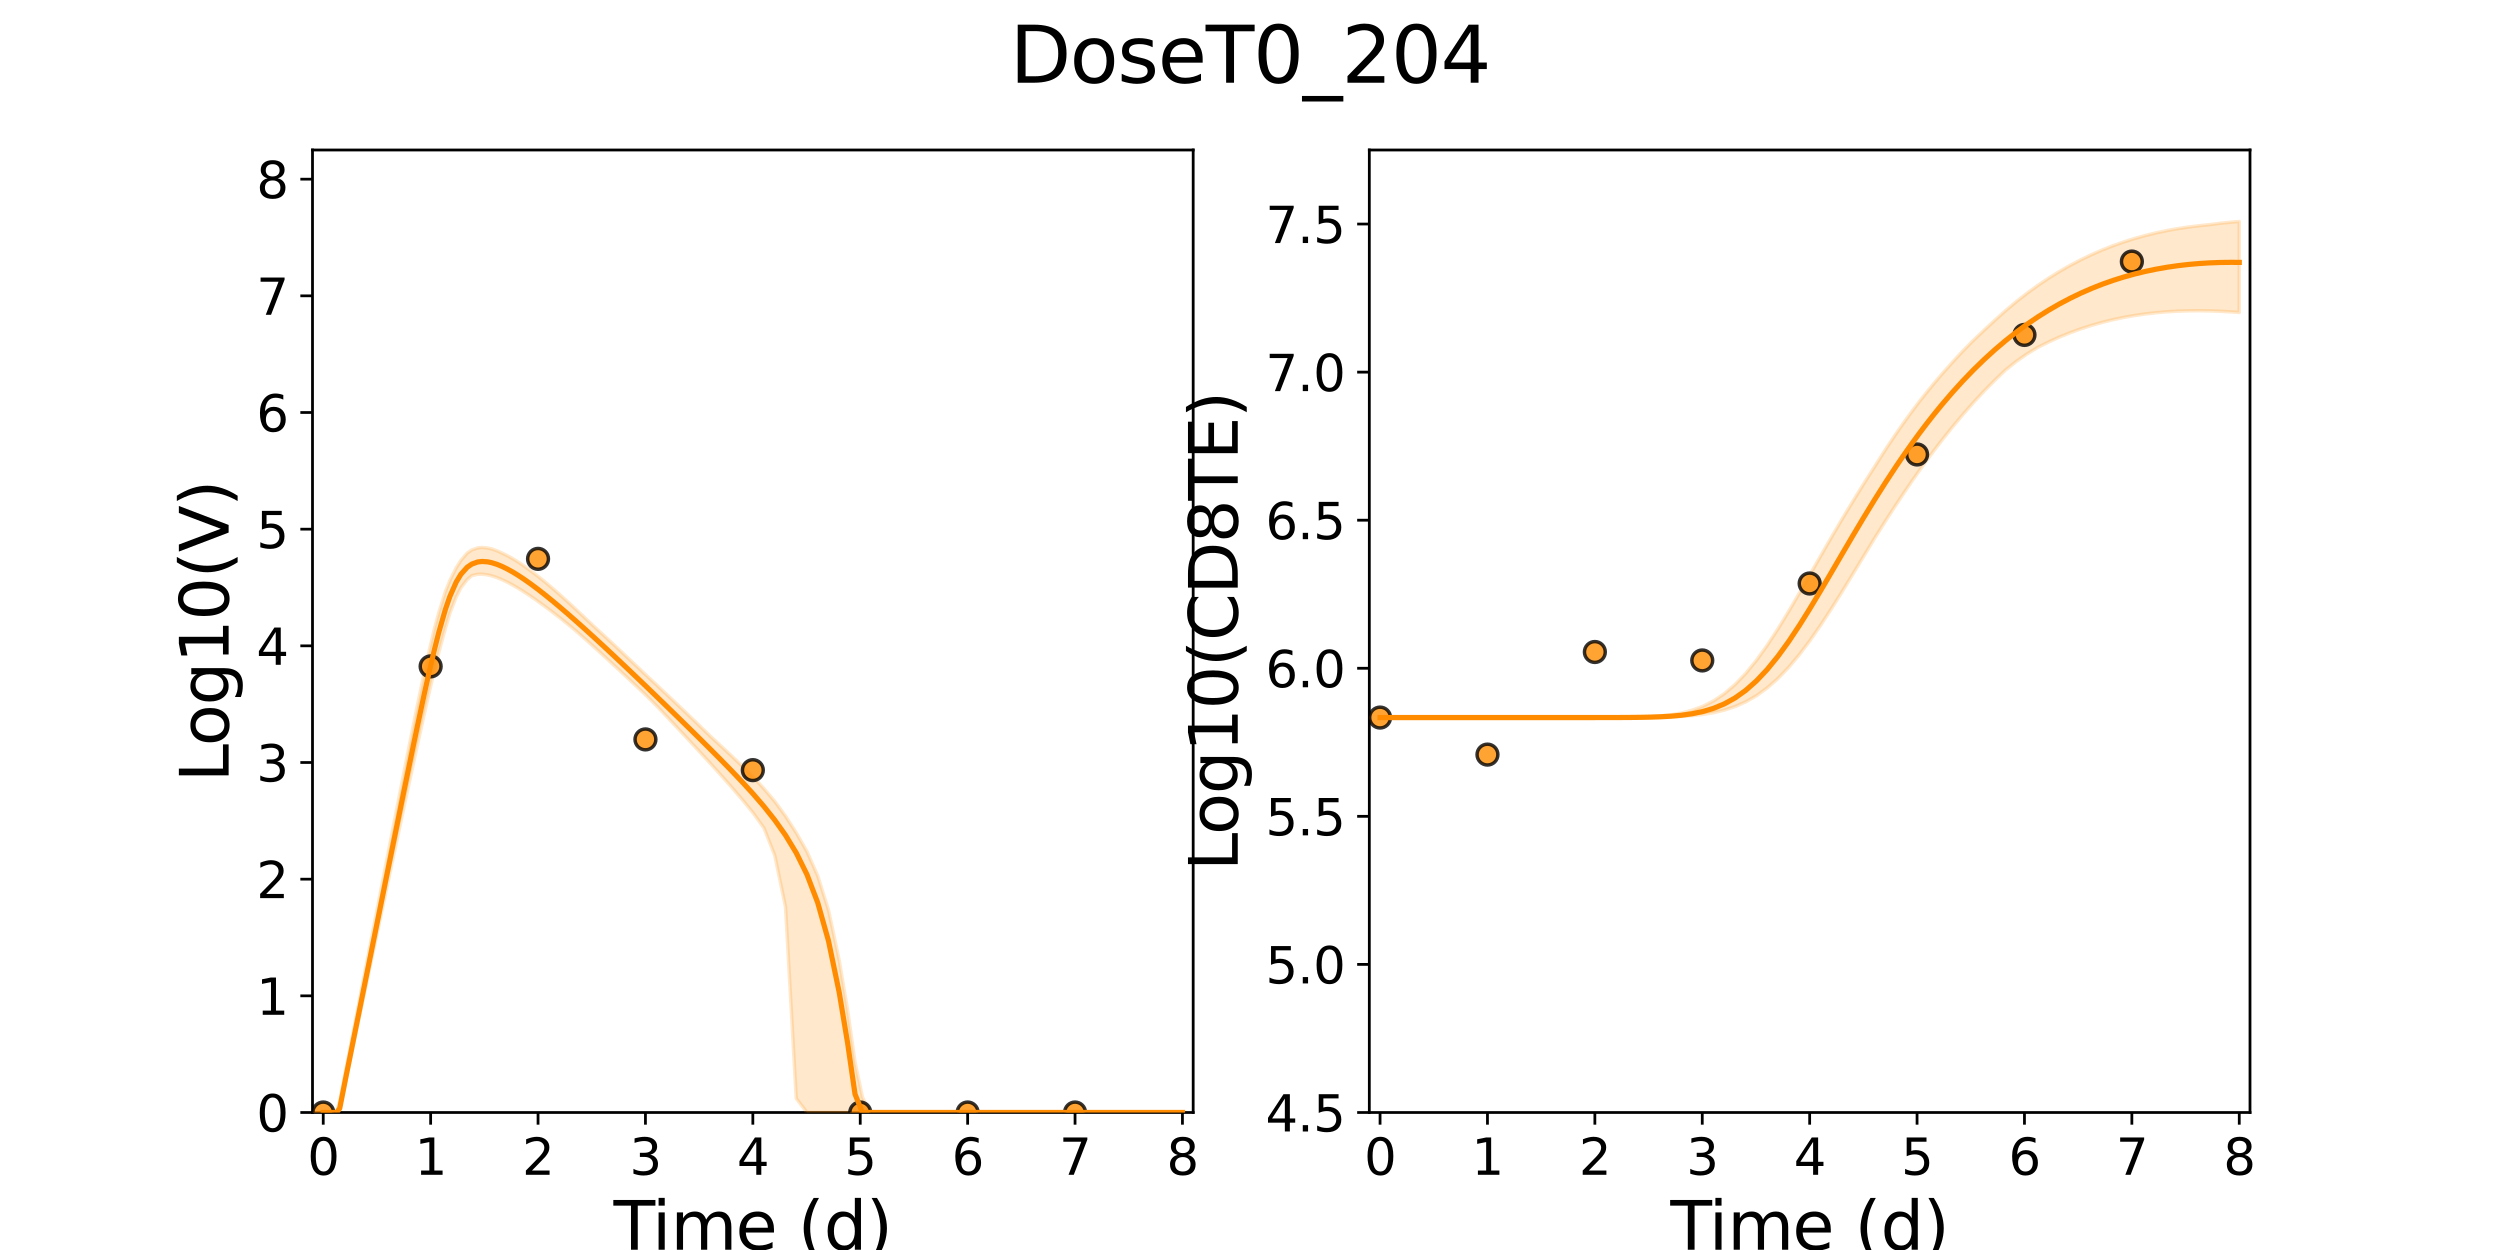 <?xml version="1.0" encoding="utf-8" standalone="no"?>
<!DOCTYPE svg PUBLIC "-//W3C//DTD SVG 1.1//EN"
  "http://www.w3.org/Graphics/SVG/1.1/DTD/svg11.dtd">
<svg xmlns:xlink="http://www.w3.org/1999/xlink" width="720pt" height="360pt" viewBox="0 0 720 360" xmlns="http://www.w3.org/2000/svg" version="1.1">
 <defs>
  <style type="text/css">*{stroke-linejoin: round; stroke-linecap: butt}</style>
 </defs>
 <g id="figure_1">
  <g id="patch_1">
   <path d="M 0 360 
L 720 360 
L 720 0 
L 0 0 
z
" style="fill: #ffffff"/>
  </g>
  <g id="axes_1">
   <g id="patch_2">
    <path d="M 90 320.4 
L 343.636 320.4 
L 343.636 43.2 
L 90 43.2 
z
" style="fill: #ffffff"/>
   </g>
   <g id="matplotlib.axis_1">
    <g id="xtick_1">
     <g id="line2d_1">
      <defs>
       <path id="mb3bd83fb1e" d="M 0 0 
L 0 3.5 
" style="stroke: #000000; stroke-width: 0.8"/>
      </defs>
      <g>
       <use xlink:href="#mb3bd83fb1e" x="93.093" y="320.4" style="stroke: #000000; stroke-width: 0.8"/>
      </g>
     </g>
     <g id="text_1">
      <!-- 0 -->
      <g transform="translate(88.512 338.342) scale(0.144 -0.144)">
       <defs>
        <path id="DejaVuSans-30" d="M 2034 4250 
Q 1547 4250 1301 3770 
Q 1056 3291 1056 2328 
Q 1056 1369 1301 889 
Q 1547 409 2034 409 
Q 2525 409 2770 889 
Q 3016 1369 3016 2328 
Q 3016 3291 2770 3770 
Q 2525 4250 2034 4250 
z
M 2034 4750 
Q 2819 4750 3233 4129 
Q 3647 3509 3647 2328 
Q 3647 1150 3233 529 
Q 2819 -91 2034 -91 
Q 1250 -91 836 529 
Q 422 1150 422 2328 
Q 422 3509 836 4129 
Q 1250 4750 2034 4750 
z
" transform="scale(0.016)"/>
       </defs>
       <use xlink:href="#DejaVuSans-30"/>
      </g>
     </g>
    </g>
    <g id="xtick_2">
     <g id="line2d_2">
      <g>
       <use xlink:href="#mb3bd83fb1e" x="124.024" y="320.4" style="stroke: #000000; stroke-width: 0.8"/>
      </g>
     </g>
     <g id="text_2">
      <!-- 1 -->
      <g transform="translate(119.443 338.342) scale(0.144 -0.144)">
       <defs>
        <path id="DejaVuSans-31" d="M 794 531 
L 1825 531 
L 1825 4091 
L 703 3866 
L 703 4441 
L 1819 4666 
L 2450 4666 
L 2450 531 
L 3481 531 
L 3481 0 
L 794 0 
L 794 531 
z
" transform="scale(0.016)"/>
       </defs>
       <use xlink:href="#DejaVuSans-31"/>
      </g>
     </g>
    </g>
    <g id="xtick_3">
     <g id="line2d_3">
      <g>
       <use xlink:href="#mb3bd83fb1e" x="154.956" y="320.4" style="stroke: #000000; stroke-width: 0.8"/>
      </g>
     </g>
     <g id="text_3">
      <!-- 2 -->
      <g transform="translate(150.375 338.342) scale(0.144 -0.144)">
       <defs>
        <path id="DejaVuSans-32" d="M 1228 531 
L 3431 531 
L 3431 0 
L 469 0 
L 469 531 
Q 828 903 1448 1529 
Q 2069 2156 2228 2338 
Q 2531 2678 2651 2914 
Q 2772 3150 2772 3378 
Q 2772 3750 2511 3984 
Q 2250 4219 1831 4219 
Q 1534 4219 1204 4116 
Q 875 4013 500 3803 
L 500 4441 
Q 881 4594 1212 4672 
Q 1544 4750 1819 4750 
Q 2544 4750 2975 4387 
Q 3406 4025 3406 3419 
Q 3406 3131 3298 2873 
Q 3191 2616 2906 2266 
Q 2828 2175 2409 1742 
Q 1991 1309 1228 531 
z
" transform="scale(0.016)"/>
       </defs>
       <use xlink:href="#DejaVuSans-32"/>
      </g>
     </g>
    </g>
    <g id="xtick_4">
     <g id="line2d_4">
      <g>
       <use xlink:href="#mb3bd83fb1e" x="185.887" y="320.4" style="stroke: #000000; stroke-width: 0.8"/>
      </g>
     </g>
     <g id="text_4">
      <!-- 3 -->
      <g transform="translate(181.306 338.342) scale(0.144 -0.144)">
       <defs>
        <path id="DejaVuSans-33" d="M 2597 2516 
Q 3050 2419 3304 2112 
Q 3559 1806 3559 1356 
Q 3559 666 3084 287 
Q 2609 -91 1734 -91 
Q 1441 -91 1130 -33 
Q 819 25 488 141 
L 488 750 
Q 750 597 1062 519 
Q 1375 441 1716 441 
Q 2309 441 2620 675 
Q 2931 909 2931 1356 
Q 2931 1769 2642 2001 
Q 2353 2234 1838 2234 
L 1294 2234 
L 1294 2753 
L 1863 2753 
Q 2328 2753 2575 2939 
Q 2822 3125 2822 3475 
Q 2822 3834 2567 4026 
Q 2313 4219 1838 4219 
Q 1578 4219 1281 4162 
Q 984 4106 628 3988 
L 628 4550 
Q 988 4650 1302 4700 
Q 1616 4750 1894 4750 
Q 2613 4750 3031 4423 
Q 3450 4097 3450 3541 
Q 3450 3153 3228 2886 
Q 3006 2619 2597 2516 
z
" transform="scale(0.016)"/>
       </defs>
       <use xlink:href="#DejaVuSans-33"/>
      </g>
     </g>
    </g>
    <g id="xtick_5">
     <g id="line2d_5">
      <g>
       <use xlink:href="#mb3bd83fb1e" x="216.818" y="320.4" style="stroke: #000000; stroke-width: 0.8"/>
      </g>
     </g>
     <g id="text_5">
      <!-- 4 -->
      <g transform="translate(212.237 338.342) scale(0.144 -0.144)">
       <defs>
        <path id="DejaVuSans-34" d="M 2419 4116 
L 825 1625 
L 2419 1625 
L 2419 4116 
z
M 2253 4666 
L 3047 4666 
L 3047 1625 
L 3713 1625 
L 3713 1100 
L 3047 1100 
L 3047 0 
L 2419 0 
L 2419 1100 
L 313 1100 
L 313 1709 
L 2253 4666 
z
" transform="scale(0.016)"/>
       </defs>
       <use xlink:href="#DejaVuSans-34"/>
      </g>
     </g>
    </g>
    <g id="xtick_6">
     <g id="line2d_6">
      <g>
       <use xlink:href="#mb3bd83fb1e" x="247.749" y="320.4" style="stroke: #000000; stroke-width: 0.8"/>
      </g>
     </g>
     <g id="text_6">
      <!-- 5 -->
      <g transform="translate(243.168 338.342) scale(0.144 -0.144)">
       <defs>
        <path id="DejaVuSans-35" d="M 691 4666 
L 3169 4666 
L 3169 4134 
L 1269 4134 
L 1269 2991 
Q 1406 3038 1543 3061 
Q 1681 3084 1819 3084 
Q 2600 3084 3056 2656 
Q 3513 2228 3513 1497 
Q 3513 744 3044 326 
Q 2575 -91 1722 -91 
Q 1428 -91 1123 -41 
Q 819 9 494 109 
L 494 744 
Q 775 591 1075 516 
Q 1375 441 1709 441 
Q 2250 441 2565 725 
Q 2881 1009 2881 1497 
Q 2881 1984 2565 2268 
Q 2250 2553 1709 2553 
Q 1456 2553 1204 2497 
Q 953 2441 691 2322 
L 691 4666 
z
" transform="scale(0.016)"/>
       </defs>
       <use xlink:href="#DejaVuSans-35"/>
      </g>
     </g>
    </g>
    <g id="xtick_7">
     <g id="line2d_7">
      <g>
       <use xlink:href="#mb3bd83fb1e" x="278.681" y="320.4" style="stroke: #000000; stroke-width: 0.8"/>
      </g>
     </g>
     <g id="text_7">
      <!-- 6 -->
      <g transform="translate(274.1 338.342) scale(0.144 -0.144)">
       <defs>
        <path id="DejaVuSans-36" d="M 2113 2584 
Q 1688 2584 1439 2293 
Q 1191 2003 1191 1497 
Q 1191 994 1439 701 
Q 1688 409 2113 409 
Q 2538 409 2786 701 
Q 3034 994 3034 1497 
Q 3034 2003 2786 2293 
Q 2538 2584 2113 2584 
z
M 3366 4563 
L 3366 3988 
Q 3128 4100 2886 4159 
Q 2644 4219 2406 4219 
Q 1781 4219 1451 3797 
Q 1122 3375 1075 2522 
Q 1259 2794 1537 2939 
Q 1816 3084 2150 3084 
Q 2853 3084 3261 2657 
Q 3669 2231 3669 1497 
Q 3669 778 3244 343 
Q 2819 -91 2113 -91 
Q 1303 -91 875 529 
Q 447 1150 447 2328 
Q 447 3434 972 4092 
Q 1497 4750 2381 4750 
Q 2619 4750 2861 4703 
Q 3103 4656 3366 4563 
z
" transform="scale(0.016)"/>
       </defs>
       <use xlink:href="#DejaVuSans-36"/>
      </g>
     </g>
    </g>
    <g id="xtick_8">
     <g id="line2d_8">
      <g>
       <use xlink:href="#mb3bd83fb1e" x="309.612" y="320.4" style="stroke: #000000; stroke-width: 0.8"/>
      </g>
     </g>
     <g id="text_8">
      <!-- 7 -->
      <g transform="translate(305.031 338.342) scale(0.144 -0.144)">
       <defs>
        <path id="DejaVuSans-37" d="M 525 4666 
L 3525 4666 
L 3525 4397 
L 1831 0 
L 1172 0 
L 2766 4134 
L 525 4134 
L 525 4666 
z
" transform="scale(0.016)"/>
       </defs>
       <use xlink:href="#DejaVuSans-37"/>
      </g>
     </g>
    </g>
    <g id="xtick_9">
     <g id="line2d_9">
      <g>
       <use xlink:href="#mb3bd83fb1e" x="340.543" y="320.4" style="stroke: #000000; stroke-width: 0.8"/>
      </g>
     </g>
     <g id="text_9">
      <!-- 8 -->
      <g transform="translate(335.962 338.342) scale(0.144 -0.144)">
       <defs>
        <path id="DejaVuSans-38" d="M 2034 2216 
Q 1584 2216 1326 1975 
Q 1069 1734 1069 1313 
Q 1069 891 1326 650 
Q 1584 409 2034 409 
Q 2484 409 2743 651 
Q 3003 894 3003 1313 
Q 3003 1734 2745 1975 
Q 2488 2216 2034 2216 
z
M 1403 2484 
Q 997 2584 770 2862 
Q 544 3141 544 3541 
Q 544 4100 942 4425 
Q 1341 4750 2034 4750 
Q 2731 4750 3128 4425 
Q 3525 4100 3525 3541 
Q 3525 3141 3298 2862 
Q 3072 2584 2669 2484 
Q 3125 2378 3379 2068 
Q 3634 1759 3634 1313 
Q 3634 634 3220 271 
Q 2806 -91 2034 -91 
Q 1263 -91 848 271 
Q 434 634 434 1313 
Q 434 1759 690 2068 
Q 947 2378 1403 2484 
z
M 1172 3481 
Q 1172 3119 1398 2916 
Q 1625 2713 2034 2713 
Q 2441 2713 2670 2916 
Q 2900 3119 2900 3481 
Q 2900 3844 2670 4047 
Q 2441 4250 2034 4250 
Q 1625 4250 1398 4047 
Q 1172 3844 1172 3481 
z
" transform="scale(0.016)"/>
       </defs>
       <use xlink:href="#DejaVuSans-38"/>
      </g>
     </g>
    </g>
    <g id="text_10">
     <!-- Time (d) -->
     <g transform="translate(176.693 359.925) scale(0.192 -0.192)">
      <defs>
       <path id="DejaVuSans-54" d="M -19 4666 
L 3928 4666 
L 3928 4134 
L 2272 4134 
L 2272 0 
L 1638 0 
L 1638 4134 
L -19 4134 
L -19 4666 
z
" transform="scale(0.016)"/>
       <path id="DejaVuSans-69" d="M 603 3500 
L 1178 3500 
L 1178 0 
L 603 0 
L 603 3500 
z
M 603 4863 
L 1178 4863 
L 1178 4134 
L 603 4134 
L 603 4863 
z
" transform="scale(0.016)"/>
       <path id="DejaVuSans-6d" d="M 3328 2828 
Q 3544 3216 3844 3400 
Q 4144 3584 4550 3584 
Q 5097 3584 5394 3201 
Q 5691 2819 5691 2113 
L 5691 0 
L 5113 0 
L 5113 2094 
Q 5113 2597 4934 2840 
Q 4756 3084 4391 3084 
Q 3944 3084 3684 2787 
Q 3425 2491 3425 1978 
L 3425 0 
L 2847 0 
L 2847 2094 
Q 2847 2600 2669 2842 
Q 2491 3084 2119 3084 
Q 1678 3084 1418 2786 
Q 1159 2488 1159 1978 
L 1159 0 
L 581 0 
L 581 3500 
L 1159 3500 
L 1159 2956 
Q 1356 3278 1631 3431 
Q 1906 3584 2284 3584 
Q 2666 3584 2933 3390 
Q 3200 3197 3328 2828 
z
" transform="scale(0.016)"/>
       <path id="DejaVuSans-65" d="M 3597 1894 
L 3597 1613 
L 953 1613 
Q 991 1019 1311 708 
Q 1631 397 2203 397 
Q 2534 397 2845 478 
Q 3156 559 3463 722 
L 3463 178 
Q 3153 47 2828 -22 
Q 2503 -91 2169 -91 
Q 1331 -91 842 396 
Q 353 884 353 1716 
Q 353 2575 817 3079 
Q 1281 3584 2069 3584 
Q 2775 3584 3186 3129 
Q 3597 2675 3597 1894 
z
M 3022 2063 
Q 3016 2534 2758 2815 
Q 2500 3097 2075 3097 
Q 1594 3097 1305 2825 
Q 1016 2553 972 2059 
L 3022 2063 
z
" transform="scale(0.016)"/>
       <path id="DejaVuSans-20" transform="scale(0.016)"/>
       <path id="DejaVuSans-28" d="M 1984 4856 
Q 1566 4138 1362 3434 
Q 1159 2731 1159 2009 
Q 1159 1288 1364 580 
Q 1569 -128 1984 -844 
L 1484 -844 
Q 1016 -109 783 600 
Q 550 1309 550 2009 
Q 550 2706 781 3412 
Q 1013 4119 1484 4856 
L 1984 4856 
z
" transform="scale(0.016)"/>
       <path id="DejaVuSans-64" d="M 2906 2969 
L 2906 4863 
L 3481 4863 
L 3481 0 
L 2906 0 
L 2906 525 
Q 2725 213 2448 61 
Q 2172 -91 1784 -91 
Q 1150 -91 751 415 
Q 353 922 353 1747 
Q 353 2572 751 3078 
Q 1150 3584 1784 3584 
Q 2172 3584 2448 3432 
Q 2725 3281 2906 2969 
z
M 947 1747 
Q 947 1113 1208 752 
Q 1469 391 1925 391 
Q 2381 391 2643 752 
Q 2906 1113 2906 1747 
Q 2906 2381 2643 2742 
Q 2381 3103 1925 3103 
Q 1469 3103 1208 2742 
Q 947 2381 947 1747 
z
" transform="scale(0.016)"/>
       <path id="DejaVuSans-29" d="M 513 4856 
L 1013 4856 
Q 1481 4119 1714 3412 
Q 1947 2706 1947 2009 
Q 1947 1309 1714 600 
Q 1481 -109 1013 -844 
L 513 -844 
Q 928 -128 1133 580 
Q 1338 1288 1338 2009 
Q 1338 2731 1133 3434 
Q 928 4138 513 4856 
z
" transform="scale(0.016)"/>
      </defs>
      <use xlink:href="#DejaVuSans-54"/>
      <use xlink:href="#DejaVuSans-69" x="57.959"/>
      <use xlink:href="#DejaVuSans-6d" x="85.742"/>
      <use xlink:href="#DejaVuSans-65" x="183.154"/>
      <use xlink:href="#DejaVuSans-20" x="244.678"/>
      <use xlink:href="#DejaVuSans-28" x="276.465"/>
      <use xlink:href="#DejaVuSans-64" x="315.479"/>
      <use xlink:href="#DejaVuSans-29" x="378.955"/>
     </g>
    </g>
   </g>
   <g id="matplotlib.axis_2">
    <g id="ytick_1">
     <g id="line2d_10">
      <defs>
       <path id="m3542ea6f16" d="M 0 0 
L -3.5 0 
" style="stroke: #000000; stroke-width: 0.8"/>
      </defs>
      <g>
       <use xlink:href="#m3542ea6f16" x="90" y="320.4" style="stroke: #000000; stroke-width: 0.8"/>
      </g>
     </g>
     <g id="text_11">
      <!-- 0 -->
      <g transform="translate(73.838 325.871) scale(0.144 -0.144)">
       <use xlink:href="#DejaVuSans-30"/>
      </g>
     </g>
    </g>
    <g id="ytick_2">
     <g id="line2d_11">
      <g>
       <use xlink:href="#m3542ea6f16" x="90" y="286.8" style="stroke: #000000; stroke-width: 0.8"/>
      </g>
     </g>
     <g id="text_12">
      <!-- 1 -->
      <g transform="translate(73.838 292.271) scale(0.144 -0.144)">
       <use xlink:href="#DejaVuSans-31"/>
      </g>
     </g>
    </g>
    <g id="ytick_3">
     <g id="line2d_12">
      <g>
       <use xlink:href="#m3542ea6f16" x="90" y="253.2" style="stroke: #000000; stroke-width: 0.8"/>
      </g>
     </g>
     <g id="text_13">
      <!-- 2 -->
      <g transform="translate(73.838 258.671) scale(0.144 -0.144)">
       <use xlink:href="#DejaVuSans-32"/>
      </g>
     </g>
    </g>
    <g id="ytick_4">
     <g id="line2d_13">
      <g>
       <use xlink:href="#m3542ea6f16" x="90" y="219.6" style="stroke: #000000; stroke-width: 0.8"/>
      </g>
     </g>
     <g id="text_14">
      <!-- 3 -->
      <g transform="translate(73.838 225.071) scale(0.144 -0.144)">
       <use xlink:href="#DejaVuSans-33"/>
      </g>
     </g>
    </g>
    <g id="ytick_5">
     <g id="line2d_14">
      <g>
       <use xlink:href="#m3542ea6f16" x="90" y="186" style="stroke: #000000; stroke-width: 0.8"/>
      </g>
     </g>
     <g id="text_15">
      <!-- 4 -->
      <g transform="translate(73.838 191.471) scale(0.144 -0.144)">
       <use xlink:href="#DejaVuSans-34"/>
      </g>
     </g>
    </g>
    <g id="ytick_6">
     <g id="line2d_15">
      <g>
       <use xlink:href="#m3542ea6f16" x="90" y="152.4" style="stroke: #000000; stroke-width: 0.8"/>
      </g>
     </g>
     <g id="text_16">
      <!-- 5 -->
      <g transform="translate(73.838 157.871) scale(0.144 -0.144)">
       <use xlink:href="#DejaVuSans-35"/>
      </g>
     </g>
    </g>
    <g id="ytick_7">
     <g id="line2d_16">
      <g>
       <use xlink:href="#m3542ea6f16" x="90" y="118.8" style="stroke: #000000; stroke-width: 0.8"/>
      </g>
     </g>
     <g id="text_17">
      <!-- 6 -->
      <g transform="translate(73.838 124.271) scale(0.144 -0.144)">
       <use xlink:href="#DejaVuSans-36"/>
      </g>
     </g>
    </g>
    <g id="ytick_8">
     <g id="line2d_17">
      <g>
       <use xlink:href="#m3542ea6f16" x="90" y="85.2" style="stroke: #000000; stroke-width: 0.8"/>
      </g>
     </g>
     <g id="text_18">
      <!-- 7 -->
      <g transform="translate(73.838 90.671) scale(0.144 -0.144)">
       <use xlink:href="#DejaVuSans-37"/>
      </g>
     </g>
    </g>
    <g id="ytick_9">
     <g id="line2d_18">
      <g>
       <use xlink:href="#m3542ea6f16" x="90" y="51.6" style="stroke: #000000; stroke-width: 0.8"/>
      </g>
     </g>
     <g id="text_19">
      <!-- 8 -->
      <g transform="translate(73.838 57.071) scale(0.144 -0.144)">
       <use xlink:href="#DejaVuSans-38"/>
      </g>
     </g>
    </g>
    <g id="text_20">
     <!-- Log10(V) -->
     <g transform="translate(65.845 225.224) rotate(-90) scale(0.192 -0.192)">
      <defs>
       <path id="DejaVuSans-4c" d="M 628 4666 
L 1259 4666 
L 1259 531 
L 3531 531 
L 3531 0 
L 628 0 
L 628 4666 
z
" transform="scale(0.016)"/>
       <path id="DejaVuSans-6f" d="M 1959 3097 
Q 1497 3097 1228 2736 
Q 959 2375 959 1747 
Q 959 1119 1226 758 
Q 1494 397 1959 397 
Q 2419 397 2687 759 
Q 2956 1122 2956 1747 
Q 2956 2369 2687 2733 
Q 2419 3097 1959 3097 
z
M 1959 3584 
Q 2709 3584 3137 3096 
Q 3566 2609 3566 1747 
Q 3566 888 3137 398 
Q 2709 -91 1959 -91 
Q 1206 -91 779 398 
Q 353 888 353 1747 
Q 353 2609 779 3096 
Q 1206 3584 1959 3584 
z
" transform="scale(0.016)"/>
       <path id="DejaVuSans-67" d="M 2906 1791 
Q 2906 2416 2648 2759 
Q 2391 3103 1925 3103 
Q 1463 3103 1205 2759 
Q 947 2416 947 1791 
Q 947 1169 1205 825 
Q 1463 481 1925 481 
Q 2391 481 2648 825 
Q 2906 1169 2906 1791 
z
M 3481 434 
Q 3481 -459 3084 -895 
Q 2688 -1331 1869 -1331 
Q 1566 -1331 1297 -1286 
Q 1028 -1241 775 -1147 
L 775 -588 
Q 1028 -725 1275 -790 
Q 1522 -856 1778 -856 
Q 2344 -856 2625 -561 
Q 2906 -266 2906 331 
L 2906 616 
Q 2728 306 2450 153 
Q 2172 0 1784 0 
Q 1141 0 747 490 
Q 353 981 353 1791 
Q 353 2603 747 3093 
Q 1141 3584 1784 3584 
Q 2172 3584 2450 3431 
Q 2728 3278 2906 2969 
L 2906 3500 
L 3481 3500 
L 3481 434 
z
" transform="scale(0.016)"/>
       <path id="DejaVuSans-56" d="M 1831 0 
L 50 4666 
L 709 4666 
L 2188 738 
L 3669 4666 
L 4325 4666 
L 2547 0 
L 1831 0 
z
" transform="scale(0.016)"/>
      </defs>
      <use xlink:href="#DejaVuSans-4c"/>
      <use xlink:href="#DejaVuSans-6f" x="53.963"/>
      <use xlink:href="#DejaVuSans-67" x="115.145"/>
      <use xlink:href="#DejaVuSans-31" x="178.621"/>
      <use xlink:href="#DejaVuSans-30" x="242.244"/>
      <use xlink:href="#DejaVuSans-28" x="305.867"/>
      <use xlink:href="#DejaVuSans-56" x="344.881"/>
      <use xlink:href="#DejaVuSans-29" x="413.289"/>
     </g>
    </g>
   </g>
   <g id="patch_3">
    <path d="M 90 320.4 
L 90 43.2 
" style="fill: none; stroke: #000000; stroke-width: 0.8; stroke-linejoin: miter; stroke-linecap: square"/>
   </g>
   <g id="patch_4">
    <path d="M 343.636 320.4 
L 343.636 43.2 
" style="fill: none; stroke: #000000; stroke-width: 0.8; stroke-linejoin: miter; stroke-linecap: square"/>
   </g>
   <g id="patch_5">
    <path d="M 90 320.4 
L 343.636 320.4 
" style="fill: none; stroke: #000000; stroke-width: 0.8; stroke-linejoin: miter; stroke-linecap: square"/>
   </g>
   <g id="patch_6">
    <path d="M 90 43.2 
L 343.636 43.2 
" style="fill: none; stroke: #000000; stroke-width: 0.8; stroke-linejoin: miter; stroke-linecap: square"/>
   </g>
   <g id="PolyCollection_1">
    <defs>
     <path id="m29482eb6cf" d="M 93.093 -39.6 
L 93.093 -39.6 
L 93.094 -39.6 
L 93.105 -39.6 
L 93.215 -39.6 
L 93.588 -39.6 
L 93.961 -39.6 
L 94.82 -39.6 
L 95.526 -39.6 
L 96.941 -39.6 
L 97.84 -40.431 
L 99.682 -49.191 
L 100.636 -53.7 
L 102.243 -61.283 
L 103.293 -66.208 
L 104.977 -74.142 
L 106.078 -79.309 
L 107.724 -87.049 
L 108.869 -92.427 
L 110.693 -101.015 
L 111.821 -106.312 
L 113.396 -113.696 
L 114.575 -119.214 
L 116.304 -127.301 
L 117.481 -132.789 
L 119.105 -140.301 
L 120.32 -145.887 
L 122.097 -153.917 
L 123.327 -159.389 
L 125.077 -166.819 
L 126.365 -172.073 
L 128.283 -179.07 
L 129.564 -183.354 
L 131.387 -188.059 
L 132.736 -190.719 
L 134.543 -193.059 
L 135.879 -194.223 
L 137.578 -194.609 
L 138.841 -194.633 
L 140.423 -194.434 
L 141.639 -194.146 
L 143.133 -193.658 
L 144.627 -193.036 
L 146.12 -192.322 
L 147.642 -191.511 
L 149.221 -190.594 
L 150.901 -189.547 
L 152.737 -188.334 
L 154.76 -186.93 
L 156.783 -185.456 
L 158.995 -183.804 
L 161.24 -182.066 
L 163.636 -180.147 
L 166.032 -178.14 
L 168.562 -175.934 
L 171.157 -173.6 
L 173.908 -171.098 
L 176.786 -168.445 
L 179.854 -165.591 
L 182.923 -162.709 
L 186.016 -159.783 
L 189.109 -156.71 
L 192.202 -153.439 
L 195.295 -150.148 
L 198.388 -146.837 
L 201.482 -143.5 
L 204.575 -140.129 
L 207.668 -136.708 
L 210.761 -133.212 
L 213.854 -129.6 
L 216.947 -125.81 
L 220.04 -121.478 
L 223.133 -113.639 
L 226.227 -98.811 
L 229.32 -43.648 
L 232.413 -39.6 
L 235.506 -39.6 
L 238.599 -39.6 
L 241.692 -39.6 
L 244.122 -39.6 
L 246.249 -39.6 
L 248.376 -39.6 
L 250.503 -39.6 
L 252.631 -39.6 
L 254.859 -39.6 
L 257.805 -39.6 
L 260.898 -39.6 
L 263.991 -39.6 
L 267.084 -39.6 
L 270.177 -39.6 
L 273.271 -39.6 
L 276.364 -39.6 
L 279.457 -39.6 
L 282.55 -39.6 
L 285.643 -39.6 
L 288.736 -39.6 
L 291.829 -39.6 
L 294.922 -39.6 
L 298.016 -39.6 
L 301.109 -39.6 
L 304.202 -39.6 
L 307.295 -39.6 
L 310.388 -39.6 
L 313.481 -39.6 
L 316.574 -39.6 
L 319.667 -39.6 
L 322.761 -39.6 
L 325.854 -39.6 
L 328.947 -39.6 
L 332.04 -39.6 
L 335.133 -39.6 
L 338.226 -39.6 
L 340.543 -39.6 
L 340.543 -39.6 
L 340.543 -39.6 
L 338.226 -39.6 
L 335.133 -39.6 
L 332.04 -39.6 
L 328.947 -39.6 
L 325.854 -39.6 
L 322.761 -39.6 
L 319.667 -39.6 
L 316.574 -39.6 
L 313.481 -39.6 
L 310.388 -39.6 
L 307.295 -39.6 
L 304.202 -39.6 
L 301.109 -39.6 
L 298.016 -39.6 
L 294.922 -39.6 
L 291.829 -39.6 
L 288.736 -39.6 
L 285.643 -39.6 
L 282.55 -39.6 
L 279.457 -39.6 
L 276.364 -39.6 
L 273.271 -39.6 
L 270.177 -39.6 
L 267.084 -39.6 
L 263.991 -39.6 
L 260.898 -39.6 
L 257.805 -39.6 
L 254.859 -39.6 
L 252.631 -39.6 
L 250.503 -39.706 
L 248.376 -44.053 
L 246.249 -54.094 
L 244.122 -68.983 
L 241.692 -83.42 
L 238.599 -97.925 
L 235.506 -107.734 
L 232.413 -114.74 
L 229.32 -120.151 
L 226.227 -124.976 
L 223.133 -129.191 
L 220.04 -132.846 
L 216.947 -136.164 
L 213.854 -139.27 
L 210.761 -142.241 
L 207.668 -145.124 
L 204.575 -147.972 
L 201.482 -150.988 
L 198.388 -153.962 
L 195.295 -156.907 
L 192.202 -159.83 
L 189.109 -162.735 
L 186.016 -165.622 
L 182.923 -168.554 
L 179.854 -171.455 
L 176.786 -174.33 
L 173.908 -176.997 
L 171.157 -179.516 
L 168.562 -181.963 
L 166.032 -184.356 
L 163.636 -186.573 
L 161.24 -188.73 
L 158.995 -190.687 
L 156.783 -192.54 
L 154.76 -194.16 
L 152.737 -195.689 
L 150.901 -197.012 
L 149.221 -198.149 
L 147.642 -199.126 
L 146.12 -199.967 
L 144.627 -200.69 
L 143.133 -201.375 
L 141.639 -201.907 
L 140.423 -202.184 
L 138.841 -202.331 
L 137.578 -202.21 
L 135.879 -201.625 
L 134.543 -200.714 
L 132.736 -198.59 
L 131.387 -196.468 
L 129.564 -192.793 
L 128.283 -189.631 
L 126.365 -183.512 
L 125.077 -178.786 
L 123.327 -171.397 
L 122.097 -165.867 
L 120.32 -157.387 
L 119.105 -151.446 
L 117.481 -143.337 
L 116.304 -137.41 
L 114.575 -128.613 
L 113.396 -122.605 
L 111.821 -114.552 
L 110.693 -108.789 
L 108.869 -99.414 
L 107.724 -93.544 
L 106.078 -85.094 
L 104.977 -79.459 
L 103.293 -70.797 
L 102.243 -65.425 
L 100.636 -57.19 
L 99.682 -52.404 
L 97.84 -42.942 
L 96.941 -39.851 
L 95.526 -39.6 
L 94.82 -39.6 
L 93.961 -39.6 
L 93.588 -39.6 
L 93.215 -39.6 
L 93.105 -39.6 
L 93.094 -39.6 
L 93.093 -39.6 
z
" style="stroke: #ff8c00; stroke-opacity: 0.2"/>
    </defs>
    <g clip-path="url(#pbf05eeed5e)">
     <use xlink:href="#m29482eb6cf" x="0" y="360" style="fill: #ff8c00; fill-opacity: 0.2; stroke: #ff8c00; stroke-opacity: 0.2"/>
    </g>
   </g>
   <g id="PathCollection_1">
    <defs>
     <path id="mbd3a194e4a" d="M 0 3 
C 0.796 3 1.559 2.684 2.121 2.121 
C 2.684 1.559 3 0.796 3 0 
C 3 -0.796 2.684 -1.559 2.121 -2.121 
C 1.559 -2.684 0.796 -3 0 -3 
C -0.796 -3 -1.559 -2.684 -2.121 -2.121 
C -2.684 -1.559 -3 -0.796 -3 0 
C -3 0.796 -2.684 1.559 -2.121 2.121 
C -1.559 2.684 -0.796 3 0 3 
z
" style="stroke: #000000; stroke-opacity: 0.8"/>
    </defs>
    <g clip-path="url(#pbf05eeed5e)">
     <use xlink:href="#mbd3a194e4a" x="93.093" y="320.4" style="fill: #ff8c00; fill-opacity: 0.8; stroke: #000000; stroke-opacity: 0.8"/>
     <use xlink:href="#mbd3a194e4a" x="124.024" y="191.916" style="fill: #ff8c00; fill-opacity: 0.8; stroke: #000000; stroke-opacity: 0.8"/>
     <use xlink:href="#mbd3a194e4a" x="154.956" y="160.952" style="fill: #ff8c00; fill-opacity: 0.8; stroke: #000000; stroke-opacity: 0.8"/>
     <use xlink:href="#mbd3a194e4a" x="185.887" y="212.953" style="fill: #ff8c00; fill-opacity: 0.8; stroke: #000000; stroke-opacity: 0.8"/>
     <use xlink:href="#mbd3a194e4a" x="216.818" y="221.801" style="fill: #ff8c00; fill-opacity: 0.8; stroke: #000000; stroke-opacity: 0.8"/>
     <use xlink:href="#mbd3a194e4a" x="247.749" y="320.4" style="fill: #ff8c00; fill-opacity: 0.8; stroke: #000000; stroke-opacity: 0.8"/>
     <use xlink:href="#mbd3a194e4a" x="278.681" y="320.4" style="fill: #ff8c00; fill-opacity: 0.8; stroke: #000000; stroke-opacity: 0.8"/>
     <use xlink:href="#mbd3a194e4a" x="309.612" y="320.4" style="fill: #ff8c00; fill-opacity: 0.8; stroke: #000000; stroke-opacity: 0.8"/>
    </g>
   </g>
   <g id="line2d_19">
    <path d="M 93.093 320.4 
L 93.094 320.4 
L 93.105 320.4 
L 93.215 320.4 
L 93.588 320.4 
L 93.961 320.4 
L 94.82 320.4 
L 95.526 320.4 
L 96.941 320.4 
L 97.84 319.197 
L 99.682 309.877 
L 100.636 305.171 
L 102.243 297.214 
L 103.293 292.058 
L 104.977 283.725 
L 106.078 278.317 
L 107.724 270.185 
L 108.869 264.558 
L 110.693 255.528 
L 111.821 249.998 
L 113.396 242.241 
L 114.575 236.473 
L 116.304 227.98 
L 117.481 222.267 
L 119.105 214.405 
L 120.32 208.62 
L 122.097 200.287 
L 123.327 194.737 
L 125.077 187.227 
L 126.365 182.135 
L 128.283 175.487 
L 129.564 171.777 
L 131.387 167.639 
L 132.736 165.398 
L 134.543 163.37 
L 135.879 162.456 
L 137.578 161.845 
L 138.841 161.703 
L 140.423 161.809 
L 141.639 162.062 
L 143.133 162.533 
L 144.627 163.149 
L 146.12 163.881 
L 147.642 164.726 
L 149.221 165.69 
L 150.901 166.799 
L 152.737 168.091 
L 154.76 169.596 
L 156.783 171.172 
L 158.995 172.962 
L 161.24 174.838 
L 163.636 176.896 
L 166.032 179.002 
L 168.562 181.267 
L 171.157 183.628 
L 173.908 186.166 
L 176.786 188.852 
L 179.854 191.746 
L 182.923 194.664 
L 186.016 197.627 
L 189.109 200.607 
L 192.202 203.603 
L 195.295 206.615 
L 198.388 209.643 
L 201.482 212.691 
L 204.575 215.765 
L 207.668 218.879 
L 210.761 222.05 
L 213.854 225.308 
L 216.947 228.697 
L 220.04 232.286 
L 223.133 236.18 
L 226.227 240.543 
L 229.32 245.636 
L 232.413 251.888 
L 235.506 259.99 
L 238.599 270.945 
L 241.692 285.821 
L 244.122 300.443 
L 246.249 315.118 
L 248.376 320.4 
L 250.503 320.4 
L 252.631 320.4 
L 254.859 320.4 
L 257.805 320.4 
L 260.898 320.4 
L 263.991 320.4 
L 267.084 320.4 
L 270.177 320.4 
L 273.271 320.4 
L 276.364 320.4 
L 279.457 320.4 
L 282.55 320.4 
L 285.643 320.4 
L 288.736 320.4 
L 291.829 320.4 
L 294.922 320.4 
L 298.016 320.4 
L 301.109 320.4 
L 304.202 320.4 
L 307.295 320.4 
L 310.388 320.4 
L 313.481 320.4 
L 316.574 320.4 
L 319.667 320.4 
L 322.761 320.4 
L 325.854 320.4 
L 328.947 320.4 
L 332.04 320.4 
L 335.133 320.4 
L 338.226 320.4 
L 340.543 320.4 
" clip-path="url(#pbf05eeed5e)" style="fill: none; stroke: #ff8c00; stroke-width: 1.5; stroke-linecap: square"/>
   </g>
  </g>
  <g id="axes_2">
   <g id="patch_7">
    <path d="M 394.364 320.4 
L 648 320.4 
L 648 43.2 
L 394.364 43.2 
z
" style="fill: #ffffff"/>
   </g>
   <g id="matplotlib.axis_3">
    <g id="xtick_10">
     <g id="line2d_20">
      <g>
       <use xlink:href="#mb3bd83fb1e" x="397.457" y="320.4" style="stroke: #000000; stroke-width: 0.8"/>
      </g>
     </g>
     <g id="text_21">
      <!-- 0 -->
      <g transform="translate(392.876 338.342) scale(0.144 -0.144)">
       <use xlink:href="#DejaVuSans-30"/>
      </g>
     </g>
    </g>
    <g id="xtick_11">
     <g id="line2d_21">
      <g>
       <use xlink:href="#mb3bd83fb1e" x="428.388" y="320.4" style="stroke: #000000; stroke-width: 0.8"/>
      </g>
     </g>
     <g id="text_22">
      <!-- 1 -->
      <g transform="translate(423.807 338.342) scale(0.144 -0.144)">
       <use xlink:href="#DejaVuSans-31"/>
      </g>
     </g>
    </g>
    <g id="xtick_12">
     <g id="line2d_22">
      <g>
       <use xlink:href="#mb3bd83fb1e" x="459.319" y="320.4" style="stroke: #000000; stroke-width: 0.8"/>
      </g>
     </g>
     <g id="text_23">
      <!-- 2 -->
      <g transform="translate(454.738 338.342) scale(0.144 -0.144)">
       <use xlink:href="#DejaVuSans-32"/>
      </g>
     </g>
    </g>
    <g id="xtick_13">
     <g id="line2d_23">
      <g>
       <use xlink:href="#mb3bd83fb1e" x="490.251" y="320.4" style="stroke: #000000; stroke-width: 0.8"/>
      </g>
     </g>
     <g id="text_24">
      <!-- 3 -->
      <g transform="translate(485.67 338.342) scale(0.144 -0.144)">
       <use xlink:href="#DejaVuSans-33"/>
      </g>
     </g>
    </g>
    <g id="xtick_14">
     <g id="line2d_24">
      <g>
       <use xlink:href="#mb3bd83fb1e" x="521.182" y="320.4" style="stroke: #000000; stroke-width: 0.8"/>
      </g>
     </g>
     <g id="text_25">
      <!-- 4 -->
      <g transform="translate(516.601 338.342) scale(0.144 -0.144)">
       <use xlink:href="#DejaVuSans-34"/>
      </g>
     </g>
    </g>
    <g id="xtick_15">
     <g id="line2d_25">
      <g>
       <use xlink:href="#mb3bd83fb1e" x="552.113" y="320.4" style="stroke: #000000; stroke-width: 0.8"/>
      </g>
     </g>
     <g id="text_26">
      <!-- 5 -->
      <g transform="translate(547.532 338.342) scale(0.144 -0.144)">
       <use xlink:href="#DejaVuSans-35"/>
      </g>
     </g>
    </g>
    <g id="xtick_16">
     <g id="line2d_26">
      <g>
       <use xlink:href="#mb3bd83fb1e" x="583.044" y="320.4" style="stroke: #000000; stroke-width: 0.8"/>
      </g>
     </g>
     <g id="text_27">
      <!-- 6 -->
      <g transform="translate(578.463 338.342) scale(0.144 -0.144)">
       <use xlink:href="#DejaVuSans-36"/>
      </g>
     </g>
    </g>
    <g id="xtick_17">
     <g id="line2d_27">
      <g>
       <use xlink:href="#mb3bd83fb1e" x="613.976" y="320.4" style="stroke: #000000; stroke-width: 0.8"/>
      </g>
     </g>
     <g id="text_28">
      <!-- 7 -->
      <g transform="translate(609.395 338.342) scale(0.144 -0.144)">
       <use xlink:href="#DejaVuSans-37"/>
      </g>
     </g>
    </g>
    <g id="xtick_18">
     <g id="line2d_28">
      <g>
       <use xlink:href="#mb3bd83fb1e" x="644.907" y="320.4" style="stroke: #000000; stroke-width: 0.8"/>
      </g>
     </g>
     <g id="text_29">
      <!-- 8 -->
      <g transform="translate(640.326 338.342) scale(0.144 -0.144)">
       <use xlink:href="#DejaVuSans-38"/>
      </g>
     </g>
    </g>
    <g id="text_30">
     <!-- Time (d) -->
     <g transform="translate(481.057 359.925) scale(0.192 -0.192)">
      <use xlink:href="#DejaVuSans-54"/>
      <use xlink:href="#DejaVuSans-69" x="57.959"/>
      <use xlink:href="#DejaVuSans-6d" x="85.742"/>
      <use xlink:href="#DejaVuSans-65" x="183.154"/>
      <use xlink:href="#DejaVuSans-20" x="244.678"/>
      <use xlink:href="#DejaVuSans-28" x="276.465"/>
      <use xlink:href="#DejaVuSans-64" x="315.479"/>
      <use xlink:href="#DejaVuSans-29" x="378.955"/>
     </g>
    </g>
   </g>
   <g id="matplotlib.axis_4">
    <g id="ytick_10">
     <g id="line2d_29">
      <g>
       <use xlink:href="#m3542ea6f16" x="394.364" y="320.4" style="stroke: #000000; stroke-width: 0.8"/>
      </g>
     </g>
     <g id="text_31">
      <!-- 4.5 -->
      <g transform="translate(364.463 325.871) scale(0.144 -0.144)">
       <defs>
        <path id="DejaVuSans-2e" d="M 684 794 
L 1344 794 
L 1344 0 
L 684 0 
L 684 794 
z
" transform="scale(0.016)"/>
       </defs>
       <use xlink:href="#DejaVuSans-34"/>
       <use xlink:href="#DejaVuSans-2e" x="63.623"/>
       <use xlink:href="#DejaVuSans-35" x="95.41"/>
      </g>
     </g>
    </g>
    <g id="ytick_11">
     <g id="line2d_30">
      <g>
       <use xlink:href="#m3542ea6f16" x="394.364" y="277.754" style="stroke: #000000; stroke-width: 0.8"/>
      </g>
     </g>
     <g id="text_32">
      <!-- 5.0 -->
      <g transform="translate(364.463 283.225) scale(0.144 -0.144)">
       <use xlink:href="#DejaVuSans-35"/>
       <use xlink:href="#DejaVuSans-2e" x="63.623"/>
       <use xlink:href="#DejaVuSans-30" x="95.41"/>
      </g>
     </g>
    </g>
    <g id="ytick_12">
     <g id="line2d_31">
      <g>
       <use xlink:href="#m3542ea6f16" x="394.364" y="235.108" style="stroke: #000000; stroke-width: 0.8"/>
      </g>
     </g>
     <g id="text_33">
      <!-- 5.5 -->
      <g transform="translate(364.463 240.579) scale(0.144 -0.144)">
       <use xlink:href="#DejaVuSans-35"/>
       <use xlink:href="#DejaVuSans-2e" x="63.623"/>
       <use xlink:href="#DejaVuSans-35" x="95.41"/>
      </g>
     </g>
    </g>
    <g id="ytick_13">
     <g id="line2d_32">
      <g>
       <use xlink:href="#m3542ea6f16" x="394.364" y="192.462" style="stroke: #000000; stroke-width: 0.8"/>
      </g>
     </g>
     <g id="text_34">
      <!-- 6.0 -->
      <g transform="translate(364.463 197.932) scale(0.144 -0.144)">
       <use xlink:href="#DejaVuSans-36"/>
       <use xlink:href="#DejaVuSans-2e" x="63.623"/>
       <use xlink:href="#DejaVuSans-30" x="95.41"/>
      </g>
     </g>
    </g>
    <g id="ytick_14">
     <g id="line2d_33">
      <g>
       <use xlink:href="#m3542ea6f16" x="394.364" y="149.815" style="stroke: #000000; stroke-width: 0.8"/>
      </g>
     </g>
     <g id="text_35">
      <!-- 6.5 -->
      <g transform="translate(364.463 155.286) scale(0.144 -0.144)">
       <use xlink:href="#DejaVuSans-36"/>
       <use xlink:href="#DejaVuSans-2e" x="63.623"/>
       <use xlink:href="#DejaVuSans-35" x="95.41"/>
      </g>
     </g>
    </g>
    <g id="ytick_15">
     <g id="line2d_34">
      <g>
       <use xlink:href="#m3542ea6f16" x="394.364" y="107.169" style="stroke: #000000; stroke-width: 0.8"/>
      </g>
     </g>
     <g id="text_36">
      <!-- 7.0 -->
      <g transform="translate(364.463 112.64) scale(0.144 -0.144)">
       <use xlink:href="#DejaVuSans-37"/>
       <use xlink:href="#DejaVuSans-2e" x="63.623"/>
       <use xlink:href="#DejaVuSans-30" x="95.41"/>
      </g>
     </g>
    </g>
    <g id="ytick_16">
     <g id="line2d_35">
      <g>
       <use xlink:href="#m3542ea6f16" x="394.364" y="64.523" style="stroke: #000000; stroke-width: 0.8"/>
      </g>
     </g>
     <g id="text_37">
      <!-- 7.5 -->
      <g transform="translate(364.463 69.994) scale(0.144 -0.144)">
       <use xlink:href="#DejaVuSans-37"/>
       <use xlink:href="#DejaVuSans-2e" x="63.623"/>
       <use xlink:href="#DejaVuSans-35" x="95.41"/>
      </g>
     </g>
    </g>
    <g id="text_38">
     <!-- Log10(CD8TE) -->
     <g transform="translate(356.47 250.79) rotate(-90) scale(0.192 -0.192)">
      <defs>
       <path id="DejaVuSans-43" d="M 4122 4306 
L 4122 3641 
Q 3803 3938 3442 4084 
Q 3081 4231 2675 4231 
Q 1875 4231 1450 3742 
Q 1025 3253 1025 2328 
Q 1025 1406 1450 917 
Q 1875 428 2675 428 
Q 3081 428 3442 575 
Q 3803 722 4122 1019 
L 4122 359 
Q 3791 134 3420 21 
Q 3050 -91 2638 -91 
Q 1578 -91 968 557 
Q 359 1206 359 2328 
Q 359 3453 968 4101 
Q 1578 4750 2638 4750 
Q 3056 4750 3426 4639 
Q 3797 4528 4122 4306 
z
" transform="scale(0.016)"/>
       <path id="DejaVuSans-44" d="M 1259 4147 
L 1259 519 
L 2022 519 
Q 2988 519 3436 956 
Q 3884 1394 3884 2338 
Q 3884 3275 3436 3711 
Q 2988 4147 2022 4147 
L 1259 4147 
z
M 628 4666 
L 1925 4666 
Q 3281 4666 3915 4102 
Q 4550 3538 4550 2338 
Q 4550 1131 3912 565 
Q 3275 0 1925 0 
L 628 0 
L 628 4666 
z
" transform="scale(0.016)"/>
       <path id="DejaVuSans-45" d="M 628 4666 
L 3578 4666 
L 3578 4134 
L 1259 4134 
L 1259 2753 
L 3481 2753 
L 3481 2222 
L 1259 2222 
L 1259 531 
L 3634 531 
L 3634 0 
L 628 0 
L 628 4666 
z
" transform="scale(0.016)"/>
      </defs>
      <use xlink:href="#DejaVuSans-4c"/>
      <use xlink:href="#DejaVuSans-6f" x="53.963"/>
      <use xlink:href="#DejaVuSans-67" x="115.145"/>
      <use xlink:href="#DejaVuSans-31" x="178.621"/>
      <use xlink:href="#DejaVuSans-30" x="242.244"/>
      <use xlink:href="#DejaVuSans-28" x="305.867"/>
      <use xlink:href="#DejaVuSans-43" x="344.881"/>
      <use xlink:href="#DejaVuSans-44" x="414.705"/>
      <use xlink:href="#DejaVuSans-38" x="491.707"/>
      <use xlink:href="#DejaVuSans-54" x="555.33"/>
      <use xlink:href="#DejaVuSans-45" x="616.414"/>
      <use xlink:href="#DejaVuSans-29" x="679.598"/>
     </g>
    </g>
   </g>
   <g id="patch_8">
    <path d="M 394.364 320.4 
L 394.364 43.2 
" style="fill: none; stroke: #000000; stroke-width: 0.8; stroke-linejoin: miter; stroke-linecap: square"/>
   </g>
   <g id="patch_9">
    <path d="M 648 320.4 
L 648 43.2 
" style="fill: none; stroke: #000000; stroke-width: 0.8; stroke-linejoin: miter; stroke-linecap: square"/>
   </g>
   <g id="patch_10">
    <path d="M 394.364 320.4 
L 648 320.4 
" style="fill: none; stroke: #000000; stroke-width: 0.8; stroke-linejoin: miter; stroke-linecap: square"/>
   </g>
   <g id="patch_11">
    <path d="M 394.364 43.2 
L 648 43.2 
" style="fill: none; stroke: #000000; stroke-width: 0.8; stroke-linejoin: miter; stroke-linecap: square"/>
   </g>
   <g id="PolyCollection_2">
    <defs>
     <path id="m0fbd873e9b" d="M 397.457 -153.34 
L 397.457 -153.34 
L 397.458 -153.34 
L 397.469 -153.34 
L 397.579 -153.34 
L 397.952 -153.34 
L 398.324 -153.34 
L 399.184 -153.34 
L 399.89 -153.34 
L 401.305 -153.34 
L 402.204 -153.34 
L 404.045 -153.34 
L 405 -153.34 
L 406.607 -153.34 
L 407.656 -153.34 
L 409.341 -153.34 
L 410.442 -153.34 
L 412.087 -153.34 
L 413.233 -153.34 
L 415.057 -153.34 
L 416.184 -153.34 
L 417.759 -153.34 
L 418.938 -153.34 
L 420.668 -153.34 
L 421.844 -153.34 
L 423.468 -153.34 
L 424.683 -153.34 
L 426.461 -153.34 
L 427.691 -153.34 
L 429.441 -153.34 
L 430.729 -153.34 
L 432.647 -153.34 
L 433.928 -153.34 
L 435.751 -153.34 
L 437.099 -153.34 
L 438.906 -153.34 
L 440.242 -153.34 
L 441.942 -153.34 
L 443.205 -153.34 
L 444.787 -153.34 
L 446.003 -153.34 
L 447.496 -153.34 
L 448.99 -153.34 
L 450.484 -153.34 
L 452.006 -153.34 
L 453.584 -153.34 
L 455.265 -153.34 
L 457.101 -153.341 
L 459.124 -153.341 
L 461.147 -153.342 
L 463.359 -153.343 
L 465.603 -153.346 
L 468 -153.351 
L 470.396 -153.36 
L 472.926 -153.376 
L 475.521 -153.403 
L 478.272 -153.45 
L 481.149 -153.531 
L 484.218 -153.672 
L 487.286 -153.894 
L 490.38 -154.237 
L 493.473 -154.746 
L 496.566 -155.476 
L 499.659 -156.49 
L 502.752 -157.852 
L 505.845 -159.624 
L 508.938 -161.854 
L 512.031 -164.572 
L 515.125 -167.783 
L 518.218 -171.463 
L 521.311 -175.567 
L 524.404 -180.026 
L 527.497 -184.763 
L 530.59 -189.697 
L 533.683 -194.75 
L 536.777 -199.853 
L 539.87 -204.943 
L 542.963 -209.847 
L 546.056 -214.617 
L 548.485 -218.266 
L 550.612 -221.382 
L 552.74 -224.42 
L 554.867 -227.377 
L 556.994 -230.247 
L 559.222 -233.153 
L 562.169 -236.851 
L 565.262 -240.552 
L 568.355 -244.062 
L 571.448 -247.384 
L 574.541 -250.52 
L 577.634 -253.473 
L 580.727 -255.935 
L 583.82 -258.085 
L 586.914 -259.969 
L 590.007 -261.514 
L 593.1 -262.913 
L 596.193 -264.172 
L 599.286 -265.297 
L 602.379 -266.295 
L 605.472 -267.172 
L 608.565 -267.934 
L 611.659 -268.585 
L 614.752 -269.133 
L 617.845 -269.581 
L 620.938 -269.935 
L 624.031 -270.2 
L 627.124 -270.381 
L 630.217 -270.483 
L 633.31 -270.508 
L 636.404 -270.463 
L 639.497 -270.351 
L 642.59 -270.175 
L 644.907 -270.011 
L 644.907 -296.21 
L 644.907 -296.21 
L 642.59 -296.018 
L 639.497 -295.705 
L 636.404 -295.31 
L 633.31 -294.984 
L 630.217 -294.609 
L 627.124 -294.145 
L 624.031 -293.587 
L 620.938 -292.932 
L 617.845 -292.174 
L 614.752 -291.31 
L 611.659 -290.332 
L 608.565 -289.238 
L 605.472 -288.021 
L 602.379 -286.675 
L 599.286 -285.196 
L 596.193 -283.576 
L 593.1 -281.81 
L 590.007 -279.892 
L 586.914 -277.815 
L 583.82 -275.573 
L 580.727 -273.158 
L 577.634 -270.564 
L 574.541 -267.784 
L 571.448 -264.93 
L 568.355 -262.005 
L 565.262 -258.871 
L 562.169 -255.522 
L 559.222 -252.216 
L 556.994 -249.595 
L 554.867 -246.999 
L 552.74 -244.317 
L 550.612 -241.492 
L 548.485 -238.567 
L 546.056 -235.088 
L 542.963 -230.448 
L 539.87 -225.581 
L 536.777 -220.717 
L 533.683 -215.709 
L 530.59 -210.611 
L 527.497 -205.356 
L 524.404 -199.991 
L 521.311 -194.575 
L 518.218 -189.184 
L 515.125 -183.909 
L 512.031 -178.853 
L 508.938 -174.124 
L 505.845 -169.825 
L 502.752 -166.041 
L 499.659 -162.826 
L 496.566 -160.196 
L 493.473 -158.129 
L 490.38 -156.569 
L 487.286 -155.439 
L 484.218 -154.648 
L 481.149 -154.141 
L 478.272 -153.81 
L 475.521 -153.624 
L 472.926 -153.504 
L 470.396 -153.436 
L 468 -153.395 
L 465.603 -153.37 
L 463.359 -153.358 
L 461.147 -153.35 
L 459.124 -153.345 
L 457.101 -153.343 
L 455.265 -153.342 
L 453.584 -153.341 
L 452.006 -153.341 
L 450.484 -153.34 
L 448.99 -153.34 
L 447.496 -153.34 
L 446.003 -153.34 
L 444.787 -153.34 
L 443.205 -153.34 
L 441.942 -153.34 
L 440.242 -153.34 
L 438.906 -153.34 
L 437.099 -153.34 
L 435.751 -153.34 
L 433.928 -153.34 
L 432.647 -153.34 
L 430.729 -153.34 
L 429.441 -153.34 
L 427.691 -153.34 
L 426.461 -153.34 
L 424.683 -153.34 
L 423.468 -153.34 
L 421.844 -153.34 
L 420.668 -153.34 
L 418.938 -153.34 
L 417.759 -153.34 
L 416.184 -153.34 
L 415.057 -153.34 
L 413.233 -153.34 
L 412.087 -153.34 
L 410.442 -153.34 
L 409.341 -153.34 
L 407.656 -153.34 
L 406.607 -153.34 
L 405 -153.34 
L 404.045 -153.34 
L 402.204 -153.34 
L 401.305 -153.34 
L 399.89 -153.34 
L 399.184 -153.34 
L 398.324 -153.34 
L 397.952 -153.34 
L 397.579 -153.34 
L 397.469 -153.34 
L 397.458 -153.34 
L 397.457 -153.34 
z
" style="stroke: #ff8c00; stroke-opacity: 0.2"/>
    </defs>
    <g clip-path="url(#p8b17c8f059)">
     <use xlink:href="#m0fbd873e9b" x="0" y="360" style="fill: #ff8c00; fill-opacity: 0.2; stroke: #ff8c00; stroke-opacity: 0.2"/>
    </g>
   </g>
   <g id="PathCollection_2">
    <g clip-path="url(#p8b17c8f059)">
     <use xlink:href="#mbd3a194e4a" x="397.457" y="206.66" style="fill: #ff8c00; fill-opacity: 0.8; stroke: #000000; stroke-opacity: 0.8"/>
     <use xlink:href="#mbd3a194e4a" x="428.388" y="217.326" style="fill: #ff8c00; fill-opacity: 0.8; stroke: #000000; stroke-opacity: 0.8"/>
     <use xlink:href="#mbd3a194e4a" x="459.319" y="187.774" style="fill: #ff8c00; fill-opacity: 0.8; stroke: #000000; stroke-opacity: 0.8"/>
     <use xlink:href="#mbd3a194e4a" x="490.251" y="190.21" style="fill: #ff8c00; fill-opacity: 0.8; stroke: #000000; stroke-opacity: 0.8"/>
     <use xlink:href="#mbd3a194e4a" x="521.182" y="168.048" style="fill: #ff8c00; fill-opacity: 0.8; stroke: #000000; stroke-opacity: 0.8"/>
     <use xlink:href="#mbd3a194e4a" x="552.113" y="130.888" style="fill: #ff8c00; fill-opacity: 0.8; stroke: #000000; stroke-opacity: 0.8"/>
     <use xlink:href="#mbd3a194e4a" x="583.044" y="96.454" style="fill: #ff8c00; fill-opacity: 0.8; stroke: #000000; stroke-opacity: 0.8"/>
     <use xlink:href="#mbd3a194e4a" x="613.976" y="75.334" style="fill: #ff8c00; fill-opacity: 0.8; stroke: #000000; stroke-opacity: 0.8"/>
    </g>
   </g>
   <g id="line2d_36">
    <path d="M 397.457 206.66 
L 397.458 206.66 
L 397.469 206.66 
L 397.579 206.66 
L 397.952 206.66 
L 398.324 206.66 
L 399.184 206.66 
L 399.89 206.66 
L 401.305 206.66 
L 402.204 206.66 
L 404.045 206.66 
L 405 206.66 
L 406.607 206.66 
L 407.656 206.66 
L 409.341 206.66 
L 410.442 206.66 
L 412.087 206.66 
L 413.233 206.66 
L 415.057 206.66 
L 416.184 206.66 
L 417.759 206.66 
L 418.938 206.66 
L 420.668 206.66 
L 421.844 206.66 
L 423.468 206.66 
L 424.683 206.66 
L 426.461 206.66 
L 427.691 206.66 
L 429.441 206.66 
L 430.729 206.66 
L 432.647 206.66 
L 433.928 206.66 
L 435.751 206.66 
L 437.099 206.66 
L 438.906 206.66 
L 440.242 206.66 
L 441.942 206.66 
L 443.205 206.66 
L 444.787 206.66 
L 446.003 206.66 
L 447.496 206.66 
L 448.99 206.66 
L 450.484 206.66 
L 452.006 206.66 
L 453.584 206.66 
L 455.265 206.659 
L 457.101 206.659 
L 459.124 206.658 
L 461.147 206.656 
L 463.359 206.652 
L 465.603 206.646 
L 468 206.635 
L 470.396 206.616 
L 472.926 206.582 
L 475.521 206.526 
L 478.272 206.43 
L 481.149 206.268 
L 484.218 205.993 
L 487.286 205.569 
L 490.38 204.93 
L 493.473 204.011 
L 496.566 202.736 
L 499.659 201.032 
L 502.752 198.834 
L 505.845 196.104 
L 508.938 192.83 
L 512.031 189.034 
L 515.125 184.77 
L 518.218 180.117 
L 521.311 175.166 
L 524.404 170.01 
L 527.497 164.742 
L 530.59 159.439 
L 533.683 154.17 
L 536.777 148.988 
L 539.87 143.936 
L 542.963 139.044 
L 546.056 134.334 
L 548.485 130.774 
L 550.612 127.759 
L 552.74 124.844 
L 554.867 122.03 
L 556.994 119.317 
L 559.222 116.584 
L 562.169 113.138 
L 565.262 109.726 
L 568.355 106.519 
L 571.448 103.512 
L 574.541 100.699 
L 577.634 98.075 
L 580.727 95.631 
L 583.82 93.363 
L 586.914 91.264 
L 590.007 89.327 
L 593.1 87.545 
L 596.193 85.913 
L 599.286 84.424 
L 602.379 83.072 
L 605.472 81.851 
L 608.565 80.756 
L 611.659 79.781 
L 614.752 78.921 
L 617.845 78.171 
L 620.938 77.525 
L 624.031 76.979 
L 627.124 76.529 
L 630.217 76.169 
L 633.31 75.896 
L 636.404 75.705 
L 639.497 75.593 
L 642.59 75.555 
L 644.907 75.573 
" clip-path="url(#p8b17c8f059)" style="fill: none; stroke: #ff8c00; stroke-width: 1.5; stroke-linecap: square"/>
   </g>
  </g>
  <g id="text_39">
   <!-- DoseT0_204 -->
   <g transform="translate(290.852 23.825) scale(0.224 -0.224)">
    <defs>
     <path id="DejaVuSans-73" d="M 2834 3397 
L 2834 2853 
Q 2591 2978 2328 3040 
Q 2066 3103 1784 3103 
Q 1356 3103 1142 2972 
Q 928 2841 928 2578 
Q 928 2378 1081 2264 
Q 1234 2150 1697 2047 
L 1894 2003 
Q 2506 1872 2764 1633 
Q 3022 1394 3022 966 
Q 3022 478 2636 193 
Q 2250 -91 1575 -91 
Q 1294 -91 989 -36 
Q 684 19 347 128 
L 347 722 
Q 666 556 975 473 
Q 1284 391 1588 391 
Q 1994 391 2212 530 
Q 2431 669 2431 922 
Q 2431 1156 2273 1281 
Q 2116 1406 1581 1522 
L 1381 1569 
Q 847 1681 609 1914 
Q 372 2147 372 2553 
Q 372 3047 722 3315 
Q 1072 3584 1716 3584 
Q 2034 3584 2315 3537 
Q 2597 3491 2834 3397 
z
" transform="scale(0.016)"/>
     <path id="DejaVuSans-5f" d="M 3263 -1063 
L 3263 -1509 
L -63 -1509 
L -63 -1063 
L 3263 -1063 
z
" transform="scale(0.016)"/>
    </defs>
    <use xlink:href="#DejaVuSans-44"/>
    <use xlink:href="#DejaVuSans-6f" x="77.002"/>
    <use xlink:href="#DejaVuSans-73" x="138.184"/>
    <use xlink:href="#DejaVuSans-65" x="190.283"/>
    <use xlink:href="#DejaVuSans-54" x="251.807"/>
    <use xlink:href="#DejaVuSans-30" x="312.891"/>
    <use xlink:href="#DejaVuSans-5f" x="376.514"/>
    <use xlink:href="#DejaVuSans-32" x="426.514"/>
    <use xlink:href="#DejaVuSans-30" x="490.137"/>
    <use xlink:href="#DejaVuSans-34" x="553.76"/>
   </g>
  </g>
 </g>
 <defs>
  <clipPath id="pbf05eeed5e">
   <rect x="90" y="43.2" width="253.636" height="277.2"/>
  </clipPath>
  <clipPath id="p8b17c8f059">
   <rect x="394.364" y="43.2" width="253.636" height="277.2"/>
  </clipPath>
 </defs>
</svg>
